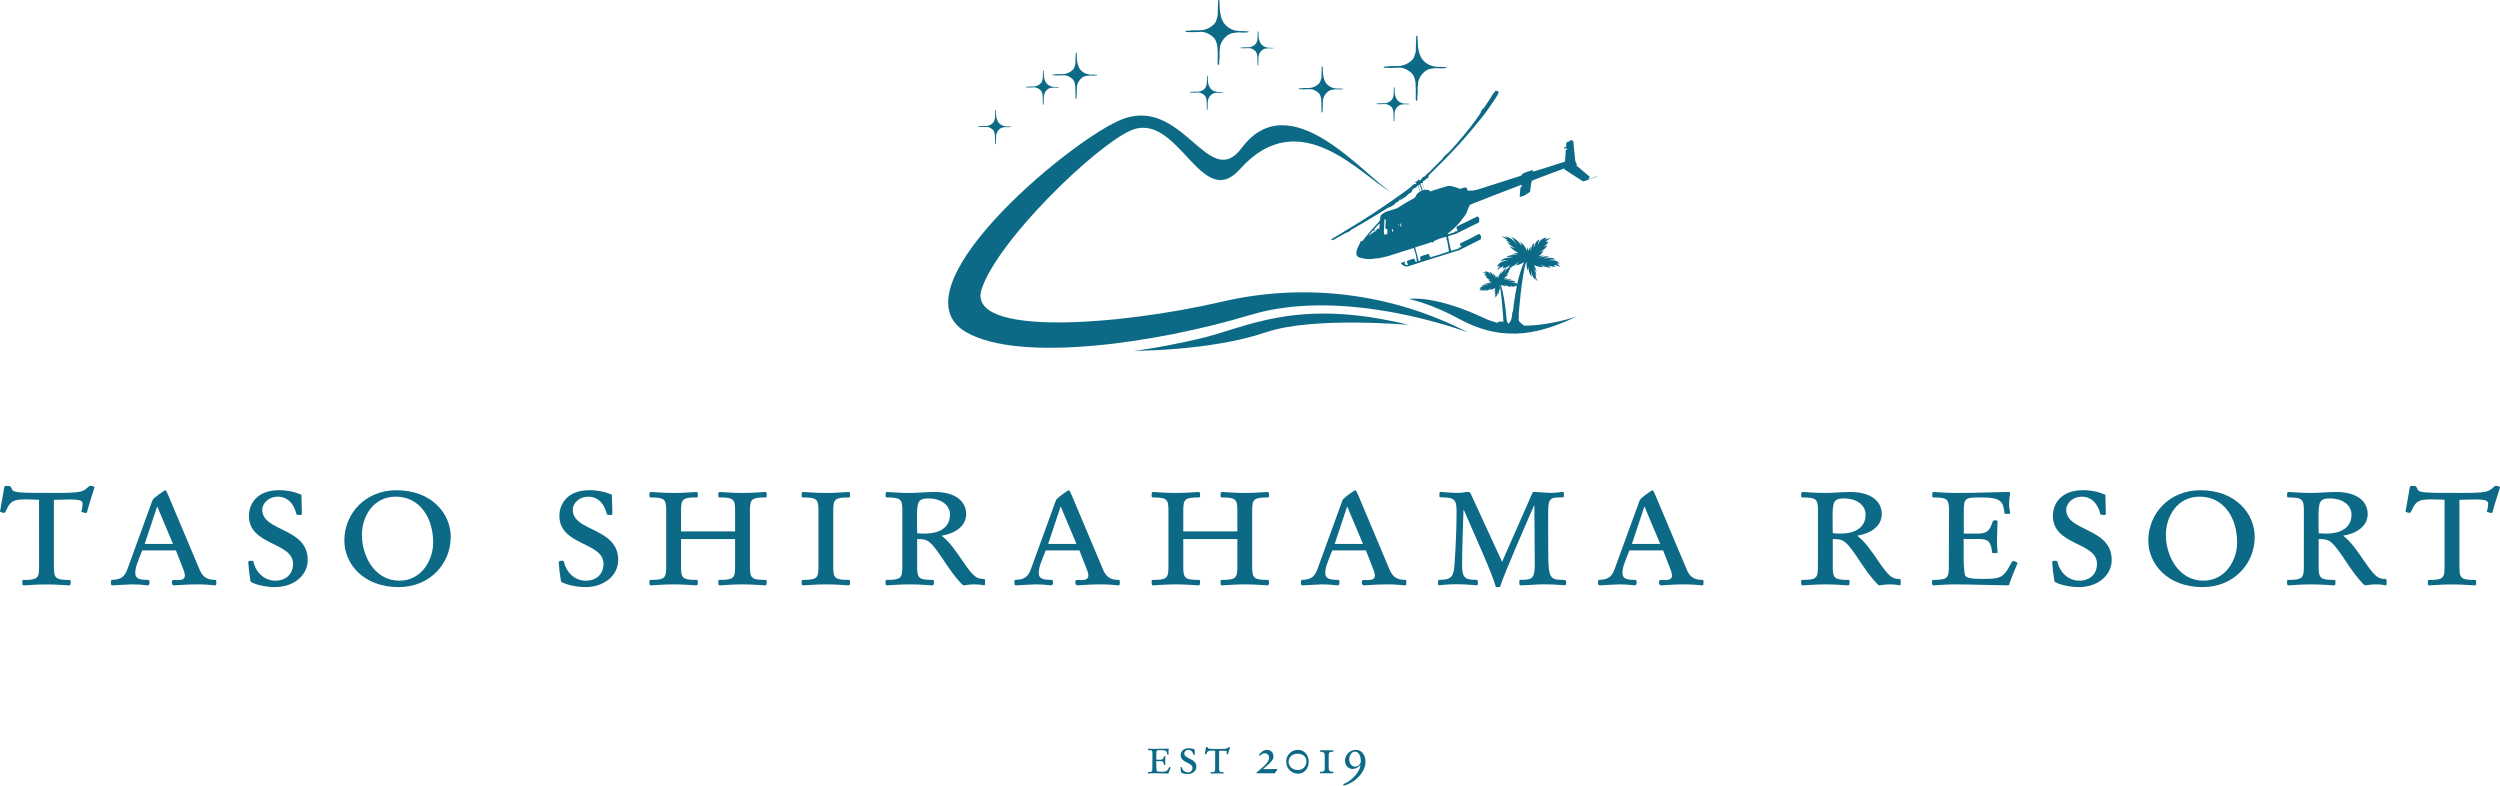<svg viewBox="0 0 802 252" xmlns="http://www.w3.org/2000/svg"><g fill="#0d6a87"><path d="m12.524 160.334c-1.565-.063-2.757-.126-4.196-.126-3.944 0-4.947.5-6.26 3.321-.378.878-.567 1.004-.756 1.004-.463-.008-.916-.138-1.313-.378l1.376-7.831c.063-.315.126-.45.814-.45.94 0 1.255.063 1.507.752.562 1.503 1.25 1.503 14.777 1.503 7.263 0 8.203-.374 9.642-1.751.378-.378.567-.504.94-.504s1.255.189 1.255.45-1.381 4.136-2.442 8.101c-.099.099-.239.145-.378.126-.497-.05-.982-.177-1.439-.378.31-.563.45-2.192.45-2.507 0-.878-.31-1.44-4.196-1.44-.94 0-3.148.063-5.01.126v21.557c0 3.573.567 4.136 4.888 4.136.45 0 .499.063.499.752s-.063 1.004-.499 1.004c-.94 0-3.445-.315-7.267-.315s-6.323.315-7.263.315c-.45 0-.499-.252-.499-1.004s.058-.752.499-.752c4.322 0 4.884-.563 4.884-4.136z"/><path d="m48.919 160.46c.315-.815 3.948-3.195 4.074-3.195.247 0 .45.248 1.938 3.884l9.08 21.557c1.066 2.57 2.631 3.321 5.01 3.321.315 0 .378.126.378.752 0 .941-.063 1.004-.499 1.004s-2.698-.315-5.136-.315c-4.699 0-7.015.315-7.892.315-.562 0-.751-.315-.751-1.067 0-.45.189-.689.751-.689.252 0 .45.063.94.063 1.799 0 2.505-.374 2.505-1.566-.081-.695-.27-1.372-.562-2.007l-2.316-5.95h-10.793c-1.628 4.01-2.249 5.513-2.249 7.268 0 1.944 1.565 2.192 4.322 2.192.148.224.235.483.252.752 0 .752-.252 1.004-.63 1.004-1.662-.203-3.335-.308-5.01-.315-.899 0-5.635.315-6.134.315s-.63-.126-.63-.941c-.004-.283.061-.563.189-.815 2.379-.063 4.047-.5 5.073-3.321zm-2.505 14.037h9.084l-5.073-12.043z"/><path d="m96.845 164.659c0 .45-.184.563-.562.563-.404.009-.806-.055-1.187-.189-.63-3.006-2.568-5.702-6.013-5.702-2.757 0-4.947 2.007-4.947 4.199 0 7.084 14.589 5.639 14.589 16.107 0 4.825-4.322 8.708-10.582 8.708-2.883 0-6.386-.815-7.766-1.751-.371-2.095-.621-4.209-.751-6.332l.315-.315c.126 0 .247-.059.45-.059.311-.027.624.037.899.185.688 3.447 3.445 6.206 7.015 6.206s5.698-2.25 5.698-5.401c0-7.079-14.152-5.765-14.152-15.414 0-3.951 2.757-8.209 9.579-8.209 2.495-.023 4.969.467 7.267 1.44l.148 5.963z"/><path d="m127.186 157.265c11.337 0 17.408 7.52 17.408 14.978 0 8.645-6.746 16.103-16.72 16.103-11.333 0-17.408-7.52-17.408-14.915 0-8.726 6.764-16.166 16.72-16.166zm.94 29.015c7.141 0 10.833-6.643 10.833-12.219 0-8.101-4.385-14.73-12.021-14.73-7.141 0-10.838 6.269-10.838 12.282 0 6.647 4.011 14.667 12.025 14.667z"/><path d="m196.45 164.659c0 .45-.189.563-.567.563-.404.009-.806-.055-1.187-.189-.63-3.006-2.568-5.702-6.013-5.702-2.757 0-4.947 2.007-4.947 4.199 0 7.084 14.589 5.639 14.589 16.107 0 4.825-4.317 8.708-10.582 8.708-2.883 0-6.386-.815-7.766-1.751-.371-2.095-.621-4.209-.751-6.332l.315-.315c.126 0 .252-.059.45-.059.311-.027.624.037.899.185.688 3.447 3.445 6.206 7.015 6.206s5.698-2.25 5.698-5.401c0-7.079-14.152-5.765-14.152-15.414 0-3.951 2.757-8.209 9.583-8.209 2.494-.022 4.966.468 7.263 1.44l.153 5.963z"/><path d="m213.715 163.719c0-3.573-.567-4.136-4.884-4.136-.45 0-.504-.063-.504-.752s.063-1.004.504-1.004c.94 0 3.44.311 7.263.311s6.323-.311 7.263-.311c.45 0 .504.252.504 1.004s-.063.752-.504.752c-4.322 0-4.884.563-4.884 4.136v6.751h17.345v-6.751c0-3.573-.562-4.136-4.884-4.136-.45 0-.499-.063-.499-.752s.063-1.004.499-1.004c.94 0 3.445.311 7.267.311s6.323-.311 7.263-.311c.45 0 .499.252.499 1.004s-.063.752-.499.752c-4.322 0-4.884.563-4.884 4.136v18.173c0 3.573.562 4.136 4.884 4.136.45 0 .499.063.499.752s-.063 1.004-.499 1.004c-.94 0-3.445-.315-7.263-.315s-6.327.315-7.267.315c-.45 0-.499-.252-.499-1.004s.063-.752.499-.752c4.322 0 4.884-.563 4.884-4.136v-8.96h-17.345v8.96c0 3.573.562 4.136 4.884 4.136.45 0 .504.063.504.752s-.063 1.004-.504 1.004c-.94 0-3.445-.315-7.263-.315s-6.323.315-7.263.315c-.45 0-.504-.252-.504-1.004s.063-.752.504-.752c4.317 0 4.884-.563 4.884-4.136z"/><path d="m262.553 163.719c0-3.573-.562-4.136-4.884-4.136-.45 0-.504-.063-.504-.752s.063-1.004.504-1.004c.94 0 3.445.311 7.263.311s6.327-.311 7.267-.311c.45 0 .499.252.499 1.004s-.063.752-.499.752c-4.322 0-4.888.563-4.888 4.136v18.173c0 3.573.567 4.136 4.888 4.136.45 0 .499.063.499.752s-.063 1.004-.499 1.004c-.94 0-3.445-.315-7.267-.315s-6.323.315-7.263.315c-.45 0-.504-.252-.504-1.004s.063-.752.504-.752c4.322 0 4.884-.563 4.884-4.136z"/><path d="m289.472 163.719c0-3.573-.562-4.136-4.884-4.136-.45 0-.499-.063-.499-.752s.063-1.004.499-1.004c.94 0 3.445.311 7.267.311 2.563 0 5.131-.311 8.014-.311 6.449 0 10.082 2.88 10.082 7.079 0 3.825-3.445 6.206-7.892 6.958 2.505 1.755 5.073 5.639 6.827 8.209 3.319 4.829 4.385 5.644 6.575 5.644.45 0 .567.122.567.752 0 1.251-.063 1.314-.378 1.314-1.089-.241-2.204-.346-3.319-.315-1.439 0-2.698.315-3.193.315s-3.319-3.384-5.396-6.517c-5.32-8.101-5.95-8.335-9.516-8.335v8.96c0 3.573.562 4.136 4.884 4.136.45 0 .499.063.499.752s-.063 1.004-.499 1.004c-.94 0-3.445-.315-7.263-.315s-6.327.315-7.267.315c-.45 0-.499-.252-.499-1.004s.063-.752.499-.752c4.322 0 4.884-.563 4.884-4.136l.009-18.173zm4.762 7.331c.769.084 1.542.126 2.316.126 5.887 0 8.203-2.7 8.203-6.08 0-3.258-3.148-5.203-6.827-5.203-3.566 0-3.755 1.193-3.755 6.458 0 2.817.063 3.884.063 4.698z"/><path d="m338.76 160.46c.31-.815 3.944-3.195 4.07-3.195.247 0 .45.248 1.938 3.884l9.084 21.557c1.061 2.57 2.626 3.321 5.01 3.321.31 0 .373.126.373.752 0 .941-.063 1.004-.499 1.004s-2.698-.315-5.136-.315c-4.699 0-7.015.315-7.892.315-.562 0-.751-.315-.751-1.067 0-.45.189-.689.751-.689.252 0 .45.063.94.063 1.799 0 2.505-.374 2.505-1.566-.081-.695-.27-1.372-.562-2.007l-2.316-5.95h-10.793c-1.628 4.01-2.249 5.513-2.249 7.268 0 1.944 1.565 2.192 4.322 2.192.148.224.235.483.252.752 0 .752-.252 1.004-.63 1.004-1.662-.203-3.335-.308-5.01-.315-.877 0-5.635.315-6.134.315s-.63-.126-.63-.941c-.004-.283.061-.562.189-.815 2.379-.063 4.07-.5 5.073-3.321zm-2.505 14.037h9.08l-5.073-12.043z"/><path d="m374.836 163.719c0-3.573-.562-4.136-4.884-4.136-.45 0-.504-.063-.504-.752s.063-1.004.504-1.004c.94 0 3.445.311 7.263.311s6.327-.311 7.263-.311c.45 0 .504.252.504 1.004s-.063.752-.504.752c-4.317 0-4.884.563-4.884 4.136v6.751h17.35v-6.751c0-3.573-.567-4.136-4.888-4.136-.45 0-.499-.063-.499-.752s.063-1.004.499-1.004c.94 0 3.445.311 7.267.311s6.323-.311 7.263-.311c.45 0 .499.252.499 1.004s-.058.752-.499.752c-4.322 0-4.884.563-4.884 4.136v18.173c0 3.573.562 4.136 4.884 4.136.45 0 .499.063.499.752s-.058 1.004-.499 1.004c-.94 0-3.445-.315-7.263-.315s-6.327.315-7.267.315c-.45 0-.499-.252-.499-1.004s.063-.752.499-.752c4.322 0 4.888-.563 4.888-4.136v-8.96h-17.35v8.96c0 3.573.567 4.136 4.884 4.136.45 0 .504.063.504.752s-.063 1.004-.504 1.004c-.935 0-3.44-.315-7.263-.315s-6.323.315-7.263.315c-.45 0-.504-.252-.504-1.004s.063-.752.504-.752c4.322 0 4.884-.563 4.884-4.136z"/><path d="m430.672 160.46c.31-.815 3.944-3.195 4.07-3.195.252 0 .45.248 1.943 3.884l9.08 21.557c1.061 2.57 2.631 3.321 5.01 3.321.31 0 .373.126.373.752 0 .941-.063 1.004-.499 1.004s-2.698-.315-5.136-.315c-4.695 0-7.015.315-7.892.315-.562 0-.751-.315-.751-1.067 0-.45.189-.689.751-.689.252 0 .45.063.94.063 1.799 0 2.505-.374 2.505-1.566-.078-.695-.268-1.373-.562-2.007l-2.316-5.95h-10.793c-1.628 4.01-2.249 5.513-2.249 7.268 0 1.944 1.565 2.192 4.322 2.192.148.224.235.483.252.752 0 .752-.252 1.004-.625 1.004-1.662-.202-3.335-.307-5.01-.315-.877 0-5.639.315-6.139.315s-.616-.126-.616-.941c-.003-.282.06-.561.184-.815 2.383-.063 4.074-.5 5.073-3.321l8.086-22.246zm-2.505 14.037h9.08l-5.077-12.043-4.002 12.043z"/><path d="m496.68 177.306c0 8.272.693 8.708 4.699 8.708.877 0 1.061.252 1.061.752 0 .689-.184 1.004-.45 1.004-.814 0-2.568-.315-6.952-.315-1.754 0-5.698.315-7.137.315-.378 0-.504-.063-.504-.878s0-.878.63-.878c3.881 0 4.322-.752 4.322-5.401 0-6.206-.126-12.412-.126-18.425h-.126c-2.631 6.076-9.646 22.052-10.896 26.13h-1.318c-1.187-4.32-6.638-16.292-10.267-24.69h-.121c-.189 5.891-.45 12.345-.45 17.736 0 3.758.751 4.635 4.322 4.635.567 0 .751.063.751 1.004 0 .626-.126.752-.45.752-.567 0-3.571-.315-5.396-.315-2.196-.041-4.393.064-6.575.315-.315 0-.373-.126-.373-.752 0-.878.058-1.004.688-1.004 3.944 0 4.385-1.44 4.632-5.45.315-4.388.625-10.842.625-16.422 0-3.758-.562-4.572-4.947-4.572-.499 0-.562-.063-.562-.626 0-1.004.063-1.13.45-1.13.751 0 2.626.311 5.446.311 1.943 0 2.379-.311 2.941-.311.814 0 1.003.126 1.255.689l10.02 21.746 9.331-21.184c.499-1.188.562-1.251.94-1.251.625 0 3.818.311 5.761.311 1.091-.035 2.178-.139 3.256-.311.45 0 .562.063.562.941 0 .752-.063.815-.499.815-4.196 0-4.574.248-4.574 5.576l.031 12.174z"/><path d="m526.028 160.46c.31-.815 3.944-3.195 4.047-3.195.252 0 .45.248 1.943 3.884l9.08 21.557c1.061 2.57 2.631 3.321 5.01 3.321.31 0 .373.126.373.752 0 .941-.063 1.004-.499 1.004s-2.698-.315-5.136-.315c-4.695 0-7.015.315-7.892.315-.562 0-.751-.315-.751-1.067 0-.45.189-.689.751-.689.252 0 .45.063.94.063 1.799 0 2.505-.374 2.505-1.566-.078-.695-.268-1.373-.562-2.007l-2.316-5.95h-10.793c-1.628 4.01-2.249 5.513-2.249 7.268 0 1.944 1.565 2.192 4.322 2.192.148.224.235.483.252.752 0 .752-.252 1.004-.625 1.004-1.662-.202-3.335-.307-5.01-.315-.877 0-5.639.315-6.139.315s-.625-.126-.625-.941c-.003-.282.06-.561.184-.815 2.383-.063 4.074-.5 5.073-3.321zm-2.505 14.037h9.08l-5.073-12.043z"/><path d="m583.204 163.719c0-3.573-.567-4.136-4.888-4.136-.45 0-.499-.063-.499-.752s.063-1.004.499-1.004c.94 0 3.445.311 7.267.311 2.568 0 5.136-.311 8.014-.311 6.449 0 10.082 2.88 10.082 7.079 0 3.825-3.445 6.206-7.892 6.958 2.509 1.755 5.073 5.639 6.827 8.209 3.319 4.829 4.385 5.644 6.575 5.644.45 0 .567.122.567.752 0 1.251-.063 1.314-.378 1.314-1.089-.241-2.204-.346-3.319-.315-1.439 0-2.698.315-3.193.315s-3.319-3.384-5.396-6.517c-5.32-8.101-5.945-8.335-9.516-8.335v8.96c0 3.573.562 4.136 4.884 4.136.45 0 .499.063.499.752s-.058 1.004-.499 1.004c-.94 0-3.445-.315-7.263-.315s-6.327.315-7.267.315c-.45 0-.499-.252-.499-1.004s.063-.752.499-.752c4.322 0 4.888-.563 4.888-4.136l.009-18.173zm4.758 7.331c.769.084 1.542.126 2.316.126 5.887 0 8.203-2.7 8.203-6.08 0-3.258-3.148-5.203-6.827-5.203-3.566 0-3.755 1.193-3.755 6.458 0 2.817.063 3.884.063 4.698z"/><path d="m625.242 163.719c0-3.573-.567-4.136-4.888-4.136-.45 0-.499-.063-.499-.752s.063-1.004.499-1.004c.94 0 3.445.311 7.267.311 7.326 0 13.086-.311 16.972-.311.184 0 .247.252.247.563-.241 1.26-.345 2.543-.31 3.825.012.699.116 1.394.31 2.066.003.196-.04.39-.126.567h-1.632c-.499-4.014-.998-5.266-7.699-5.266-5.01 0-5.396.189-5.396 4.388v7.201h4.133c2.568 0 4.007-.315 4.947-3.321.252-.815.378-.941 1.129-.941.499 0 .625.126.625.378 0 .936-.189 4.572-.189 6.202 0 2.133.189 3.258.189 3.636 0 .248-.063.311-.899.311s-.899-.063-.899-.45c0-.815-.45-2.759-1.187-3.321-.738-.563-1.255-.752-3.319-.752h-4.574v6.598c0 2.07.252 4.951.562 5.266.693.626 1.691.941 5.576.941 3.692 0 4.497-.252 5.509-.63 2.316-.9 3.634-5.14 4.196-5.14.315 0 1.439.45 1.439.693 0 .122-2.127 5.077-2.442 6.139-.247.941-.31 1.004-.688 1.004-2.568 0-12.21-.315-16.531-.315-3.823 0-6.327.315-7.267.315-.45 0-.499-.252-.499-1.004s.063-.752.499-.752c4.322 0 4.888-.563 4.888-4.136l.059-18.173z"/><path d="m675.56 164.659c0 .45-.189.563-.567.563-.404.009-.806-.055-1.187-.189-.625-3.006-2.568-5.702-6.013-5.702-2.757 0-4.947 2.007-4.947 4.199 0 7.084 14.588 5.639 14.588 16.107 0 4.825-4.317 8.708-10.582 8.708-2.878 0-6.386-.815-7.766-1.751-.371-2.095-.621-4.209-.751-6.332l.315-.315c.126 0 .252-.059.45-.059.311-.027.624.037.899.185.693 3.447 3.445 6.206 7.015 6.206s5.698-2.25 5.698-5.401c0-7.079-14.152-5.765-14.152-15.414 0-3.951 2.757-8.209 9.583-8.209 2.494-.022 4.966.468 7.263 1.44l.153 5.963z"/><path d="m705.898 157.265c11.337 0 17.413 7.52 17.413 14.978 0 8.645-6.746 16.103-16.72 16.103-11.337 0-17.413-7.52-17.413-14.915 0-8.726 6.764-16.166 16.72-16.166zm.94 29.015c7.141 0 10.833-6.643 10.833-12.219 0-8.101-4.38-14.73-12.021-14.73-7.141 0-10.833 6.269-10.833 12.282-.018 6.647 4.029 14.667 12.021 14.667z"/><path d="m739.081 163.719c0-3.573-.562-4.136-4.884-4.136-.45 0-.499-.063-.499-.752s.063-1.004.499-1.004c.94 0 3.445.311 7.267.311 2.563 0 5.131-.311 8.014-.311 6.449 0 10.082 2.88 10.082 7.079 0 3.825-3.445 6.206-7.892 6.958 2.505 1.755 5.073 5.639 6.827 8.209 3.319 4.829 4.385 5.644 6.575 5.644.45 0 .567.122.567.752 0 1.251-.063 1.314-.378 1.314-1.089-.24-2.204-.346-3.319-.315-1.439 0-2.698.315-3.193.315s-3.319-3.384-5.396-6.517c-5.32-8.101-5.95-8.335-9.516-8.335v8.96c0 3.573.562 4.136 4.884 4.136.45 0 .499.063.499.752s-.063 1.004-.499 1.004c-.94 0-3.445-.315-7.263-.315s-6.327.315-7.267.315c-.45 0-.499-.252-.499-1.004s.063-.752.499-.752c4.322 0 4.884-.563 4.884-4.136l.009-18.173zm4.762 7.331c.769.084 1.542.126 2.316.126 5.887 0 8.203-2.7 8.203-6.08 0-3.258-3.148-5.203-6.827-5.203-3.571 0-3.755 1.193-3.755 6.458 0 2.817.063 3.884.063 4.698z"/><path d="m784.214 160.334c-1.565-.063-2.752-.126-4.196-.126-3.944 0-4.947.5-6.26 3.321-.378.878-.562 1.004-.751 1.004-.465-.007-.92-.138-1.318-.378l1.381-7.831c.063-.315.126-.45.814-.45.94 0 1.25.063 1.502.752.562 1.503 1.25 1.503 14.777 1.503 7.267 0 8.203-.374 9.646-1.751.373-.378.562-.504.94-.504s1.25.189 1.25.45-1.376 4.136-2.442 8.101c-.099.099-.239.145-.378.126-.496-.051-.982-.178-1.439-.378.315-.563.45-2.192.45-2.507 0-.878-.315-1.44-4.196-1.44-.94 0-3.148.063-5.01.126v21.557c0 3.573.562 4.136 4.884 4.136.45 0 .499.063.499.752s-.063 1.004-.499 1.004c-.94 0-3.445-.315-7.267-.315s-6.323.315-7.263.315c-.45 0-.499-.252-.499-1.004s.063-.752.499-.752c4.322 0 4.884-.563 4.884-4.136l-.009-21.575z"/><path d="m369.705 241.734c0-.954-.148-1.103-1.304-1.103-.117 0-.13 0-.13-.203s0-.266.13-.266c.252 0 .899.081 1.938.081 1.956 0 3.49-.081 4.529-.081.049 0 .067.068.067.149-.066.336-.095.679-.085 1.022.003.186.032.371.085.549 0 .053-.012.106-.036.153h-.45c-.135-1.071-.27-1.404-2.055-1.404-1.349 0-1.439.049-1.439 1.17v1.922h1.102c.688 0 1.07-.086 1.322-.9.067-.216.099-.252.301-.252.13 0 .166.036.166.104 0 .248-.049 1.22-.049 1.652 0 .567.049.869.049.972s0 .081-.234.081-.234 0-.234-.117c0-.328-.113-.645-.319-.9-.198-.149-.333-.198-.899-.198h-1.219v1.755c-.021.473.031.947.153 1.404.184.167.45.248 1.484.248.496.05.998-.007 1.471-.167.621-.234.967-1.35 1.12-1.35.081 0 .382.117.382.185s-.567 1.35-.648 1.638-.085.266-.184.266c-.688 0-3.26-.086-4.412-.086-1.016 0-1.686.086-1.938.086-.117 0-.13-.068-.13-.266s0-.203.13-.203c1.156 0 1.304-.149 1.304-1.103z"/><path d="m383.304 241.986c0 .117-.049.149-.148.149-.108.001-.216-.015-.319-.049-.166-.801-.684-1.521-1.601-1.521-.67-.042-1.253.452-1.322 1.121 0 1.886 3.894 1.503 3.894 4.293 0 1.287-1.151 2.322-2.824 2.322-.716.017-1.425-.137-2.069-.45-.102-.558-.17-1.121-.202-1.688l.085-.081h.117c.081-.005.162.012.234.049.144.93.93 1.626 1.871 1.656.767.07 1.445-.495 1.515-1.262.005-.059.007-.118.005-.178 0-1.886-3.778-1.535-3.778-4.109 0-1.053.738-2.192 2.554-2.192.666-.006 1.326.126 1.938.387z"/><path d="m389.838 240.83c-.418 0-.733-.032-1.115-.032-1.052 0-1.322.135-1.673.9-.099.234-.148.266-.198.266-.124 0-.245-.035-.351-.099l.364-2.088c0-.086.036-.117.22-.117s.333 0 .4.198c.148.401.333.401 3.939.401 1.938 0 2.19-.099 2.572-.45.059-.08.152-.129.252-.131.099 0 .333.049.333.117s-.369 1.103-.652 2.156c-.027.024-.063.036-.099.032-.132-.012-.261-.046-.382-.099.073-.216.112-.442.117-.671 0-.234-.085-.383-1.12-.383-.252 0-.836 0-1.349.032v5.752c0 .954.148 1.103 1.3 1.103.117 0 .135 0 .135.203s0 .266-.135.266c-.247 0-.899-.086-1.938-.086s-1.686.086-1.934.086c-.117 0-.135-.068-.135-.266s0-.203.135-.203c1.151 0 1.3-.149 1.3-1.103l.013-5.783z"/><path d="m403.285 248.067c-.202 0-.22 0-.22-.167 0-.068.036-.099.283-.302l.234-.18c2.86-2.291 3.562-3.411 3.562-4.415-.018-.765-.652-1.371-1.417-1.354-.024 0-.048.002-.072.004-.453.019-.879.217-1.187.549-.184.216-.216.234-.247.234s-.319-.117-.319-.234.031-.135.351-.5c.8-.936 1.502-1.139 2.136-1.139 1.108-.072 2.065.768 2.137 1.876.004.06.005.12.004.18 0 1.071-.684 1.8-2.437 3.308l-.899.788c.2.024.401.035.603.032 1.799 0 3.823-.068 3.908-.068s.067 0 .067.054c-.208.493-.496.949-.85 1.35l-5.635-.018z"/><path d="m416.389 240.546c1.799 0 3.44 1.44 3.44 3.744 0 2.439-1.587 3.911-3.355 3.911-2.101.03-3.828-1.65-3.858-3.753 0-.024 0-.048 0-.072-.047-2.067 1.589-3.782 3.655-3.829.039 0 .079-.001.118 0zm0 6.485c1.47.02 2.679-1.156 2.699-2.627 0-.038 0-.076 0-.114 0-1.8-1.349-2.489-2.838-2.489-2.006 0-2.874 1.404-2.874 2.538-.009 1.62 1.426 2.691 2.995 2.691h.018z"/><path d="m424.974 242.468c0-.869-.247-1.184-.782-1.238l-.621-.081c-.081 0-.117-.036-.117-.216s.067-.252.117-.252h4.079c.099 0 .13.099.13.284s-.031.185-.13.185c-1.286 0-1.403.252-1.403 1.319v3.812c0 .869.247 1.188.782 1.238l.621.081c.081 0 .117.036.117.221s-.067.248-.117.248h-4.079c-.099 0-.13-.099-.13-.284s.031-.185.13-.185c1.286 0 1.403-.248 1.403-1.319v-3.812z"/><path d="m434.904 240.546c2.154 0 3.148 1.908 3.148 3.929 0 1.386-.702 3.258-2.437 4.951-2.19 2.142-4.394 2.574-4.529 2.574s-.148-.234-.148-.351 0-.135.45-.302c2.698-1.085 5.023-4.343 5.023-5.747 0-.049 0-.104-.031-.104s-1.102 1.188-2.523 1.188c-1.219 0-2.388-1.053-2.388-2.673.042-1.886 1.552-3.408 3.436-3.465zm-.301 5.401c.59-.002 1.152-.25 1.551-.684.278-.35.416-.791.387-1.238 0-1.521-.684-2.907-1.853-2.907-1.088 0-1.857 1.22-1.857 2.507 0 1.535 1.021 2.304 1.772 2.304z"/><path d="m359.011 38.664c20.237-8.96 28.538 23.236 39.318 8.812 15.587-20.855 39.376 9.041 48.051 14.235-9.215-4.775-29.191-29.186-48.618-7.426-12.497 14.005-19.904-19.294-35.244-12.327-11.463 5.207-42.362 35.063-47.593 50.738s44.849 11.58 76.9 4.127c26.693-6.274 54.748-2.789 79.099 9.825-.899-.347-39.367-14.798-69.705-5.644-30.702 9.244-74.238 15.396-91.282 5.554-23.641-13.654 31.947-60.32 49.072-67.894z"/><path d="m363.814 112.53s6.629-.585 21.222-3.942 30.742-13.312 66.93-4.352c0 0-30.711-2.781-45.708 2.322-17.916 6.094-42.443 5.972-42.443 5.972z"/><path d="m451.956 95.897s7.06 1.436 16.189 6.427c15.232 8.33 27.333 4.05 37.973-.932 0 0-17.584 6.521-30.063.635-16.046-7.561-24.1-6.13-24.1-6.13z"/><path d="m452.761 59.753c.247-.198.49-.41.747-.599.116-.064.238-.115.364-.153.021-.006.042-.006.063 0 .126.18.198 0 .292-.041.036-.006.072-.006.108 0 0-.117-.045-.216-.067-.329-.166 0-.31-.027-.288-.252.124-.082.27-.121.418-.113q.184 0 .229-.18l.04-.126.027-.032h.04c.279 0 .342-.077.229-.333-.049-.122 0-.131.099-.176 0 .225.117.315.297.374.045 0 .076.072.126.122l.094-.198.067.126c.054 0 .067 0 .076-.023.067-.057.13-.119.189-.185.045-.045.074-.103.081-.167.002-.133.063-.258.166-.342.294-.288.649-.506 1.039-.639.162-.045.207-.09.324-.284-.162-.117-.225.059-.333.117.049-.158.085-.234.243-.279.29-.105.542-.297.72-.549.064-.088.156-.153.261-.185.067-.026.128-.068.175-.122.256-.284.499-.581.765-.851.369-.383.756-.743 1.129-1.116.729-.716 1.448-1.436 2.172-2.156.072-.068.153-.135.139-.257 0-.041.036-.095.067-.131l1.237-1.283c.069-.064.148-.116.234-.153.142-.074.267-.178.364-.306.409-.419.809-.851 1.201-1.283.553-.608 1.102-1.22 1.637-1.841s1.129-1.31 1.686-1.971c.486-.585.971-1.17 1.453-1.764.333-.41.657-.819.976-1.238.405-.527.8-1.067 1.201-1.593.229-.311.45-.617.702-.927.166-.225.319-.45.477-.684l.648-.972c.054-.077.117-.149.171-.225.119-.119.184-.282.18-.45 0-.102.035-.2.099-.279.166-.257.342-.509.513-.756.03-.042.07-.076.117-.099.196-.095.355-.254.45-.45.175-.243.328-.5.49-.752.355-.531.729-1.053 1.066-1.602.292-.477.603-.945.899-1.427.177-.226.328-.473.45-.734 0-.036.076-.063.121-.086.115-.061.205-.16.256-.279.068-.136.147-.266.238-.387.033-.043.085-.067.139-.063.331.046.642.183.899.396.023.02.042.042.058.068l-.175.315c-.027.059-.076.117-.076.176-.032.29-.155.562-.351.779-.128.179-.245.365-.351.558-.195.361-.42.704-.675 1.026-.081.099-.135.225-.207.329-.207.302-.45.581-.625.9-.175.32-.495.675-.72 1.026-.18.293-.377.576-.589.846-.27.333-.499.702-.756 1.049-.189.261-.4.504-.598.756l-.45.554-.899 1.125-.58.711-1.048 1.251c-.396.482-.791.963-1.192 1.44-.202.239-.414.473-.621.711-.342.401-.684.806-1.034 1.202-.562.635-1.124 1.269-1.7 1.899s-1.255 1.35-1.889 2.052c-.301.329-.616.648-.926.972-.625.644-1.25 1.296-1.88 1.935-.805.815-1.623 1.616-2.433 2.426-.881.882-1.764 1.763-2.649 2.642-.146.121-.2.321-.135.5v.162c0 .054-.036.032-.04.054-.049.216-.157.329-.4.266-.045 0-.121.05-.166.09-.121.117-.238.243-.36.356-.195.203-.436.357-.702.45-.153.054-.157.099-.063.234s.072.257-.184.329c0 .054-.036.117-.063.216l-.198-.207-.261.194c-.139.113-.148.126-.085.297l.531 1.472c.054.144.112.284.171.45l.486-.144c-.22-.671-.45-1.31-.648-1.949h.054c.261.635.45 1.292.693 1.944.234 0 .45-.045.684-.036.226.009.45.04.67.095.215.042.368.231.364.45.058 0 .115-.007.171-.023.292-.122.598-.185.899-.32.293-.152.612-.246.94-.279.052.001.104-.013.148-.041.374-.181.77-.313 1.178-.392.171-.045.333-.113.499-.162.517-.149 1.043-.261 1.543-.45.359-.125.743-.162 1.12-.108.618.062 1.224.214 1.799.45.414.18.854.306 1.282.45.127.044.267.03.382-.041.232-.105.473-.19.72-.252.175-.059.351-.099.526-.153.091-.038.195-.03.279.023-.02.035-.038.071-.054.108.126.036.247.059.364.104.06.024.109.069.139.126.05.124.05.263 0 .387 0 .063-.027.135-.049.234.319.027.612.063.899.068.712.014 1.424-.069 2.114-.248 1.115-.284 2.195-.684 3.292-1.026 1.282-.396 2.554-.819 3.836-1.229l4.565-1.458c.823-.266 1.646-.531 2.473-.783.211-.068.364-.149.337-.401 0-.027 0-.054.027-.09h.126c.103 0 .189-.041.207-.158.015-.081.077-.145.157-.162l.616-.275h.045c.338-.153.688-.275 1.048-.365.342-.135.697-.239 1.043-.351l.328-.099c0 .198-.076.383-.036.567.225 0 9.399-2.876 10.343-3.24 0-.185.031-.383.045-.576.054-.783.112-1.566.162-2.349v-.594c0-.198 0-.216.184-.27l.364-.131c-.054-.131-.229-.185-.13-.374-.183.024-.365.059-.544.104-.279.077-.306.072-.45-.194v-.072c.162-.063.328-.135.499-.189s.225-.095.238-.311c0-.329.045-.657.054-.986-.007-.089.044-.172.126-.207.139-.063.265-.153.405-.216.102-.038.207-.067.315-.086l.342-.072v-.149c-.005-.112.065-.213.171-.248.097-.055.221-.021.276.076.003.005.005.009.007.014.044.087.146.128.238.095.112-.02.224-.034.337-.041.023.212.049.45.072.657.04.45.072.9.117 1.35.063.617.139 1.229.202 1.841s.117 1.26.175 1.886c.026.159.041.32.045.482.04.404.167.794.373 1.143.035.055.079.104.13.144.072.044.094.139.05.211-.004.007-.009.013-.014.019-.049.081-.085.167-.144.279l4.353 3.681c-.13.284-.418.45-.513.77.074-.006.148-.018.22-.036l1.61-.536c.267-.094.508-.248.706-.45.049-.045.09-.122.198-.086-.007.04-.022.079-.045.113-.208.23-.471.402-.764.5l-2.276.752c-.103.036-.198.095-.301.131-.15.073-.314.113-.481.117-.138.01-.272.047-.396.108-.101.046-.22.03-.306-.041l-3.04-1.953-2.649-1.706c-.092-.036-.144-.133-.121-.23.005-.061.005-.123 0-.185-.616.198-1.196.45-1.799.657s-1.169.45-1.754.653l-1.772.671-1.749.657-1.772.671-1.7.693.099.365c-.22.054-.22.23-.243.401-.108.873-.225 1.746-.328 2.619 0 .118-.074.224-.184.266-.076.045-.15.095-.22.149l-1.102.675c-.094.059-.184.126-.279.176-.105.065-.217.119-.333.162-.189.063-.382.104-.571.162-.05.007-.097.029-.135.063-.076.104-.184.09-.283.095-.189 0-.247-.063-.234-.257.058-.716.117-1.436.18-2.151l.04-.54q.315-.05.346-.351c0-.131.031-.261.04-.392s0-.126 0-.207l-1.241.473-3.058 1.17c-1.646.635-3.292 1.251-4.947 1.908-.72.284-1.435.576-2.154.855-1.079.423-2.163.833-3.242 1.256-.513.203-1.016.414-1.525.626-.155.066-.305.143-.45.23-.061.051-.108.118-.135.194-.02.085-.035.17-.045.257 0 .077-.045.171-.103.207-.088.066-.149.162-.171.27-.171.473-.337.954-.517 1.427-.067.167-.18.32-.265.482-.033.076-.062.154-.085.234-.063.061-.123.126-.18.194-.45.585-.836 1.188-1.291 1.755-.899 1.151-1.913 2.206-3.027 3.15-.333.279-.693.536-1.039.801-.072.059-.134.129-.184.207-.022.042-.022.093 0 .135.031.036.08.052.126.041.22-.054.45-.117.652-.185.45-.144.899-.293 1.349-.423.15-.027.259-.158.256-.311-.003-.039-.003-.078 0-.117l.342.162.45-.329-.225-.369c-.148-.195-.209-.442-.171-.684.004-.056.03-.107.072-.144.417-.259.848-.495 1.291-.707.652-.284 1.286-.599 1.92-.9.634-.302 1.192-.594 1.772-.9.386-.211.786-.396 1.196-.554.08-.036.155-.082.225-.135.119-.123.316-.126.439-.006.016.015.03.033.042.051.317.34.429.824.292 1.269-.031.151-.014.309.049.45l-.616.32-2.249 1.098-3.823 1.895c-.081.036-.166.059-.247.095-.062.02-.118.055-.162.104-.101.127-.245.212-.405.239-.324.095-.657.162-.976.257-.481.14-.953.293-1.43.45-.031.011-.059.026-.085.045.031.257.058.522.117.788.162.752.324 1.503.45 2.25.089.483.206.961.351 1.431 0 .045.036.081.058.135.071-.005.142-.014.211-.027.162-.036.324-.081.486-.126.45-.131.949-.248 1.412-.405.218-.041.393-.204.45-.419.292.045.49-.149.764-.239-.067-.081-.112-.126-.148-.176-.107-.129-.206-.264-.297-.405-.114-.175-.07-.409.099-.531.139-.106.29-.195.45-.266.63-.306 1.268-.603 1.902-.9.567-.279 1.129-.558 1.686-.851.238-.126.45-.284.697-.414.171-.095.36-.162.535-.252.165-.077.325-.163.481-.257.171-.104.274-.113.414 0 .093.104.178.213.256.329.196.243.252.57.148.864-.02.14-.02.283 0 .423-.108.054-.234.126-.364.189l-3.948 1.985-1.767.9c-.058.027-.126.041-.184.072s-.13.086-.193.126c-.102.079-.214.146-.333.198-.477.149-.958.275-1.435.41l-.526.162c-.607.198-1.21.405-1.799.594-1.749.549-3.503 1.085-5.253 1.634-1.124.347-2.249.702-3.359 1.062-.531.171-1.052.356-1.583.527l-2.019.626-.625.207c-.247.07-.509.07-.756 0-.625-.106-1.175-.475-1.511-1.013-.011-.027-.019-.056-.022-.086.477-.185.976-.288 1.466-.45-.132.131-.212.305-.225.491-.037.283.162.543.445.581.024.003.048.005.072.004.115.011.231.011.346 0 .097-.001.182-.065.211-.158-.151-.182-.259-.396-.315-.626-.028-.092-.04-.188-.036-.284 0-.14.063-.216.193-.279.5-.212 1.012-.394 1.533-.545.128-.036.259-.059.391-.068.145-.009.279.079.328.216.076.158.139.324.225.477s.157.216.108.401c.099-.019.195-.047.288-.086.088-.046.128-.15.094-.243-.036-.195-.067-.389-.094-.581-.031-.225-.04-.45-.081-.675-.123-.678-.291-1.347-.504-2.003-.072-.225-.135-.45-.211-.675-.031-.095-.085-.18-.126-.275l-1.453.45-3.652 1.152c-1.03.329-2.06.675-3.098.986-.567.171-1.151.284-1.731.419-.238.054-.477.09-.715.131-.118.005-.23.057-.31.144-.062.056-.132.103-.207.14 0-.063-.027-.104-.045-.162s-.139 0-.207 0c-.782.095-1.56.198-2.338.279-.63.037-1.263 0-1.884-.113-.582-.079-1.157-.2-1.722-.36-.207-.053-.397-.157-.553-.302-.146-.111-.275-.243-.382-.392-.057-.165-.084-.339-.081-.513-.037-.521.045-1.045.238-1.53.144-.383.333-.752.508-1.121.135-.288.288-.563.45-.846.033-.047.049-.104.045-.162-.008-.118.031-.234.108-.324.094-.158.148-.18.319-.122l.175.081c.04-.041.085-.077.121-.117.418-.531.832-1.062 1.264-1.584 1.061-1.296 2.145-2.57 3.301-3.785.279-.293.553-.59.832-.9.093-.093.152-.216.166-.347.049-.392.126-.783.193-1.17.089-.345.292-.649.576-.864.418-.153.715-.509 1.124-.671.225-.09.45-.158.688-.23l3.377-1.067.022-.032-.081-.045v-.032c.787-.491 1.56-.995 2.356-1.463.899-.513 1.772-1.004 2.667-1.49.189-.078.346-.215.45-.392.076-.149.175-.288.238-.45.214-.478.573-.876 1.025-1.139.03-.021.062-.041.094-.059.086-.033.129-.129.097-.215-.003-.008-.007-.016-.011-.024-.072-.194-.148-.383-.22-.576l-.45-1.184c-.117 0-.225.041-.243.176-.043.189-.173.346-.351.423-.211.122-.45.221-.652.324-.116.045-.214.127-.279.234-.073.101-.155.196-.243.284-.056.051-.074.132-.045.203.045.099 0 .167-.072.234-.092.083-.178.174-.256.27-.095.157-.266.253-.45.252-.057.007-.11.034-.148.077-.066.059-.126.124-.18.194-.495.553-1.081 1.019-1.731 1.377-.333.207-.666.428-.998.639-.033.016-.071.016-.103 0 .099-.212.202-.423.315-.644-.058-.028-.128-.003-.156.056-.002.005-.005.011-.006.016-.099.18-.198.36-.288.545-.086.171-.22.312-.387.405-.301.171-.585.365-.899.549-.081.05-.144.104-.126.212s-.094.14-.162.185c-.364.23-.738.45-1.097.689-.168.117-.363.192-.567.216-.116.016-.226.058-.324.122-1.25.77-2.496 1.548-3.746 2.313-.72.45-1.448.86-2.172 1.292l-1.048.644c-.315.189-.63.365-.944.549l-.863.518c-.45.257-.899.504-1.322.765-.301.176-.594.365-.899.54-.216.122-.45.234-.652.351l-.364.203c-.027 0-.067.045-.076.072-.04.216-.238.266-.382.365s-.193.104-.283.162c-.135.093-.288.157-.45.189-.142.033-.279.087-.405.162-.423.225-.841.45-1.259.693l-1.007.576c-.45.261-.899.522-1.376.765-.157.086-.333.14-.486.239s-.414 0-.562-.189c.086-.095.19-.171.306-.225.238-.131.45-.275.697-.414.157-.09.319-.18.45-.275.31-.189.621-.387.931-.572s.72-.419 1.079-.63c.18-.108.355-.23.531-.338l1.012-.617 1.291-.783c.499-.306.998-.608 1.493-.9l1.444-.9c.369-.234.747-.45 1.115-.693.576-.365 1.142-.734 1.718-1.103.45-.279.877-.549 1.309-.833s.8-.54 1.205-.81l1.318-.9c.555-.369 1.106-.743 1.655-1.121.643-.45 1.286-.869 1.925-1.314.639-.446 1.237-.869 1.853-1.305.836-.594 1.677-1.188 2.509-1.8.549-.396 1.088-.801 1.628-1.206.076-.058.146-.123.211-.194.063-.063 0-.104-.04-.131l.05-.018zm6.044 22.853c.157-.042.307-.102.45-.18.065-.065.151-.105.243-.113.287-.018.569-.08.836-.185.841-.266 1.677-.527 2.514-.801.603-.194 1.196-.401 1.799-.603.148-.05.175-.099.157-.266s-.054-.243-.063-.365c-.066-.591-.164-1.179-.292-1.76-.058-.293-.103-.59-.166-.9s-.072-.518-.342-.644c.058-.077.157-.149.148-.203-.01-.218-.075-.43-.189-.617l-1.83.518c-.536.151-1.055.359-1.547.621-.216.117-.45.221-.666.329-.006.049-.006.099 0 .149 0 .077 0 .149-.063.189-.074.052-.173.052-.247 0l-.121-.095c-.061-.04-.141-.04-.202 0-.598.203-1.192.41-1.799.599-1.075.347-2.154.68-3.229 1.017-.076 0-.148.054-.243.09.081.275.157.531.229.792.171.603.346 1.202.495 1.8.135.527.238 1.058.355 1.589.031.144.063.162.216.126l.297-.077c.148-.036.166-.072.126-.234-.002-.042-.002-.084 0-.126l-.067-.635c0-.086 0-.171-.027-.248.189-.081.369-.149.535-.234.482-.217.985-.381 1.502-.491.129-.029.254-.073.373-.131.274-.126.351-.104.477.171 0 .041.036.081.049.122.103.261.189.531.292.792zm-14.584-12.376c-.024.065-.043.131-.058.198 0 .23-.045.45-.058.698-.049.954-.103 1.904-.148 2.858v.833c-.011.141.036.281.13.387.044.049.112.068.175.05.216-.045.432-.086.648-.122.09 0 .153-.05.148-.153s0-.117 0-.176v-1.233c-.005-.03-.016-.059-.031-.086-.106.012-.213.012-.319 0-.199-.053-.327-.246-.297-.45 0-.45.036-.9.067-1.319-.017-.257.031-.514.139-.747.02-.047.02-.101 0-.149-.081-.171-.171-.338-.261-.509-.045-.036-.081-.045-.135-.081zm-1.632 1.454c-.637.566-1.219 1.189-1.74 1.863.054.144.108.279.157.414-.166.14-.198.144-.373.068s-.198-.095-.337.09l-.184.216-.863 1.031c-.036.045-.068.093-.094.144l.036.032c.279-.203.567-.387.827-.612.253-.224.542-.404.854-.531.13-.065.246-.156.342-.266.274-.284.535-.581.814-.864.099-.099.148-.086.238.041l.162.225h.054c.031-.617.076-1.224.108-1.85zm13.042-10.284c.139-.063.243-.099.337-.149s.135-.095.09-.23-.126-.36-.189-.54c-.153-.419-.31-.837-.45-1.274-.068.014-.133.038-.193.072-.1.09-.195.187-.283.288.193.585.427 1.175.675 1.832h.013zm-9.071 12.957.198-.09c.137-.045.211-.193.165-.33-.006-.017-.013-.033-.022-.048-.038-.109-.083-.216-.135-.32-.027-.045-.09-.072-.171-.14-.045.307-.057.618-.036.927zm2.824-1.539c.166-.063.184-.081.166-.225s-.067-.342-.09-.518c-.007-.114-.007-.228 0-.342l-.297.059c.063.351.139.689.211 1.026h.009zm-.872-.423h.045c.06-.172.09-.353.09-.536-.139.045-.144.045-.144.108-.009.149-.005.288 0 .428z"/><path d="m480.333 86.806s.292-.765 1.997-1.382c-.034.309-.231.576-.517.698 0 0 1.578-.086 2.514-1.031-.083.315-.237.608-.45.855l-.045.041h.027l.234-.077c.749-.25 1.461-.598 2.118-1.035.368-.241.689-.546.949-.9-.177.45-.456.854-.814 1.179.924-.183 1.801-.554 2.577-1.089-.783 1.851-1.417 3.763-1.893 5.716v.059c0 .077-.04.153-.058.23s0 .086-.031.131c-.063.266-.13.536-.193.815v.113l-.054.243c-.833 3.897-1.369 7.853-1.601 11.832v.387h1.961v-.302c.306-4.951.967-12.786 2.307-18.65 0 .131.008.261.023.392.029-.387.188-.753.45-1.04-.228.991-.114 2.03.324 2.948-.084-.395-.04-.807.126-1.175 0 0 .103 1.94 1.061 3.083 0 0-.279-1.557-.072-2.291 0 .108-.274 1.656 1.282 3.227l-.243-.756c.249.495.63.911 1.102 1.202-.334-.464-.624-.959-.868-1.476.167.047.286.195.297.369-.026-.542-.237-1.058-.598-1.463.04.032.342.302.63.603-.144-.81-.465-1.579-.94-2.25.372.358.722.738 1.048 1.139-.224-.739-.514-1.456-.868-2.142.94.5 1.999.733 3.063.675-.393-.225-.733-.532-.998-.9 1.093 1.017 3.287 1.089 3.287 1.089-.267-.186-.487-.431-.643-.716.715.391 1.544.517 2.343.356-.279-.061-.51-.256-.616-.522 1.511.158 1.988.761 2.015.801-.241-.54-.656-.984-1.178-1.26.3-.014.601-.004.899.032-1.084-1.571-3.413-1.017-3.539-.99.659-.3 1.384-.422 2.105-.356-.666-1.008-3.71-.221-3.827-.189.64-.268 1.302-.48 1.979-.635-.98-.504-3.467.333-3.467.333.605-.307 1.241-.547 1.898-.716-.601-.019-1.203.012-1.799.095.674-.409 1.217-1.002 1.565-1.71-.458.228-.95.38-1.457.45 1.632-.45 2.671-2.075 2.671-2.075-.351.14-.724.219-1.102.234.694-.301 1.217-.897 1.426-1.625-.244.2-.553.301-.868.284.428-.617 1.069-1.054 1.799-1.229-.68-.022-1.354.133-1.956.45.112-.234.254-.452.423-.648-1.312.081-2.412 1.02-2.698 2.304-.05-.609.129-1.214.504-1.697-1.471.158-1.884 2.79-1.884 2.79-.029-.568.018-1.137.139-1.692-1.012.558-1.133 2.7-1.133 2.7-.171-.374 0-1.656 0-1.656-.296.45-.53.937-.697 1.449-.171-.493-.414-.959-.72-1.382.219.455.282.969.18 1.463 0 0-.36-1.661-2.321-3.11.355.39.577.884.634 1.409 0 0-1.399-2.124-3.242-2.772 0 0 1.349 1.575 1.601 2.543-.04-.122-.769-2.052-3.598-2.799l.773.689c-.613-.389-1.32-.604-2.046-.621.687.303 1.345.669 1.965 1.094-.23.06-.472-.039-.594-.243 0 .05.355.729 1.664 1.278 0 0-.558-.108-1.115-.266.698.811 1.566 1.459 2.541 1.899-.659-.158-1.308-.356-1.943-.594.877.809 1.84 1.519 2.874 2.115-.736.087-1.462.238-2.172.45.796-.024 1.593.027 2.379.153 0 0-3.08-.104-4.016.68.816-.044 1.633-.026 2.446.054 0 0-3.832.086-4.254 1.296.803-.273 1.658-.361 2.5-.257 0 0-2.95.086-3.656 2.007.321-.12.65-.216.985-.288-.476.402-.793.96-.895 1.575z"/><path d="m475.737 92.89c-.041.176-.165.321-.333.387.509.025 1.011-.135 1.412-.45-.071.192-.183.365-.328.509.081 0 1.349-.27 1.925-.99-.129.256-.312.482-.535.662.663-.059 1.296-.304 1.826-.707-.156.469-.27.951-.342 1.44.161-.286.343-.56.544-.819-.231.465-.36.975-.378 1.494.148-.216.31-.414.333-.45-.189.292-.273.64-.238.986-.013-.111.047-.218.148-.266-.102.349-.236.688-.4 1.013.264-.226.462-.52.571-.851l-.081.491c.489-.597.675-1.386.504-2.138.123.468.176.952.157 1.436.307-.635.437-1.341.378-2.043.134.218.197.473.18.729.191-.619.169-1.285-.063-1.89.054.035.102.077.144.126.495 3.011.818 6.643 1.034 9.834.054.837.099 1.647.144 2.403v.45h1.111c0-.14 0-.279-.027-.414 0-.383-.049-.756-.076-1.121-.45-5.671-1.246-9.293-1.862-11.359.537.271 1.126.425 1.727.45-.25-.175-.458-.404-.607-.671.666.752 2.249.977 2.249.977-.167-.14-.297-.319-.378-.522.37.257.805.403 1.255.423.13.008.261.008.391 0-.141-.042-.261-.137-.333-.266-.023-.039-.039-.082-.049-.126h.076c1.039.239 1.277.675 1.277.675-.121-.372-.367-.69-.697-.9.213.019.424.049.634.09-.217-.379-.571-.659-.989-.783-.464-.142-.951-.193-1.435-.149.487-.13.995-.158 1.493-.081h.058l-.045-.077c-.477-.608-2.55-.369-2.698-.351.492-.125.992-.211 1.498-.257-.648-.414-2.536-.063-2.536-.063.473-.152.959-.258 1.453-.315-.457-.069-.919-.094-1.381-.077.586-.476 1.118-1.015 1.587-1.607-.37.211-.753.397-1.147.558.564-.368 1.041-.857 1.394-1.431-.306.14-.621.252-.657.266.402-.203.72-.541.899-.954-.057.136-.196.218-.342.203.342-.324.714-.614 1.111-.869-.441.08-.851.279-1.187.576l.418-.509c-.517.216-.978.547-1.349.968-.296.32-.507.71-.612 1.134.071-.371.198-.729.378-1.062-.001-.01-.001-.021 0-.032.184-.369.364-.666.364-.666-1.075.581-1.749 2.052-1.749 2.052-.013-.335.08-.666.265-.945-.591.564-.99 1.299-1.142 2.102v-.027c-.003.016-.003.033 0 .05v.045c-.107-.303-.115-.633-.023-.941-.15.297-.258.614-.319.941-.147-.309-.335-.596-.558-.855.105.339.157.693.153 1.049 0 0-.265-1.35-.94-1.602.125.34.204.696.234 1.058 0 0-.486-1.625-1.408-1.589.271.273.431.637.45 1.022-.282-.771-1.039-1.262-1.857-1.206 0 0 .036 0 .319.369-.399-.141-.828-.177-1.246-.104.468.046.902.264 1.219.612-.192.039-.391.004-.558-.099.188.438.563.769 1.021.9-.233.025-.469.008-.697-.05.481.544 1.124.918 1.835 1.067-.32.007-.64-.04-.944-.14.279.415.67.742 1.129.941-.376-.003-.751.032-1.12.104.419.046.833.139 1.232.275 0 0-1.605-.302-2.168.108.433.035.862.109 1.282.221 0 0-2.015-.243-2.343.45.445-.106.91-.093 1.349.036 0 0-1.556-.176-2.096.945.178-.044.358-.077.54-.099-.297.225-.511.541-.612.9 0 0 .238-.347 1.183-.603z"/><path d="m484.07 103.633s.863-.45 1.057-2.948c.184-2.381 2.249-.653 1.965 1.535-.211 1.485 3.796 2.979 1.965 2.979-.975-.005-1.946-.129-2.892-.369l-1.084.05h-.724l-.562.126-.481-.306z"/><path d="m482.811 102.598c.063 1.017-.603.482-1.565.527-1.565.072-.31 1.485-.31 1.485l3.422.27-1.043-2.079z"/><path d="m400.388 10.041h-.953c-.03-.033-.072-.052-.117-.054-.578-.043-1.158-.043-1.736 0-.033-.045-.088-.071-.144-.068h-.247c-1.699-.123-3.273-.936-4.358-2.25-1.088-1.35-1.376-3.123-1.547-4.816-.022-.9-.04-1.8-.085-2.673-.017-.116-.124-.195-.24-.178-.092.014-.165.086-.178.178-.09 1.611-.138 3.225-.144 4.843-.117.378-.229.752-.337 1.13-.085.363-.221.711-.405 1.035-.2.311-.444.591-.724.833-1.001.909-2.257 1.487-3.598 1.656l-1.165.036c-1.318-.021-2.635.047-3.944.203-.094 0-.171.077-.171.171s.077.171.171.171c1.021.068 2.033.072 3.054.054.931 0 1.884-.212 2.806.023 1.237.316 2.355.987 3.215 1.931.135.178.257.366.364.563.402.846.627 1.765.661 2.7 0 .108 0 .216.027.324s0 .126 0 .185c-.005.031-.005.063 0 .095.027.414.049.833.067 1.247 0 .513 0 1.022-.027 1.53-.036.576-.023 1.154.04 1.728.017.118.127.2.245.183.095-.014.169-.088.183-.183.049-.581.054-1.161.058-1.746.037-.043.061-.096.067-.153.045-.647.045-1.297 0-1.944.049-.626.117-1.251.157-1.877.362-1.504 1.275-2.816 2.559-3.677.412-.278.868-.485 1.349-.612.297-.059.598-.102.899-.131.261-.036.522-.086.782-.104h.274c.202 0 .4.027.603.032h.36c.732.09 1.473.058 2.195-.095.079-.005.14-.073.135-.153s-.073-.14-.153-.135zm-11.391-1.233c.13-.099.256-.203.382-.311-.116.117-.244.221-.382.311zm.967.149-.054.032c.208-.161.394-.348.553-.558-.125.206-.29.385-.486.527h-.013zm3.85.414"/><path d="m463.937 21.522h-.958c-.03-.033-.072-.053-.117-.054-.576-.043-1.155-.043-1.731 0-.034-.045-.088-.07-.144-.068h-.252c-1.697-.124-3.27-.937-4.353-2.25-1.088-1.35-1.376-3.123-1.551-4.816 0-.9-.04-1.8-.085-2.673 0-.114-.094-.206-.208-.206-.113 0-.205.092-.206.206-.093 1.611-.141 3.225-.144 4.843-.117.378-.234.752-.337 1.13-.083.358-.218.702-.4 1.022-.2.31-.442.59-.72.833-1.001.909-2.257 1.487-3.598 1.656l-1.165.036c-1.318-.021-2.635.047-3.944.203-.094 0-.171.077-.171.171s.076.17.171.171c1.021.068 2.033.072 3.058.054.931 0 1.884-.212 2.802.023 1.238.316 2.358.987 3.22 1.931.135.178.257.366.364.563.402.846.627 1.765.661 2.7v.509c-.005.031-.005.063 0 .095.031.414.049.833.067 1.247 0 .513 0 1.022-.022 1.53-.034.576-.02 1.154.04 1.728 0 .124.101.225.225.225s.225-.101.225-.225c.045-.581.049-1.161.054-1.746.041-.041.065-.095.067-.153.047-.647.047-1.297 0-1.944.054-.626.117-1.251.157-1.877.333-1.497 1.212-2.816 2.464-3.699.421-.275.887-.476 1.376-.594.297-.059.598-.102.899-.131.261-.036.517-.086.782-.104h.274c.198 0 .4.027.598.032h.364c.73.09 1.47.058 2.19-.095.077-.002.138-.067.135-.144-.002-.057-.037-.107-.09-.126zm-11.378-1.233c.129-.099.255-.203.378-.311-.113.118-.24.222-.378.311zm.962.149-.054.032c.208-.161.394-.348.553-.558-.127.209-.298.388-.499.527zm3.854.414"/><path d="m430.852 28.453h-.679c-.022-.023-.053-.036-.085-.036-.409-.032-.819-.032-1.228 0-.025-.03-.064-.047-.103-.045h-.184c-1.204-.084-2.32-.658-3.089-1.589-.773-.954-.98-2.219-1.102-3.416 0-.635-.027-1.269-.058-1.899 0-.082-.068-.148-.15-.147-.081 0-.146.066-.147.147-.067 1.143-.099 2.291-.103 3.438-.081.266-.162.531-.238.801-.058.254-.154.498-.283.725-.142.22-.315.418-.513.59-.707.642-1.594 1.052-2.541 1.175l-.827.027c-.935-.015-1.869.033-2.797.144-.067 0-.121.054-.121.122s.054.122.121.122c.724.045 1.444.05 2.168.036.66-.088 1.328-.088 1.988 0 .877.217 1.671.686 2.285 1.35.098.125.185.257.261.396.277.601.43 1.251.45 1.913v.36c-.005.022-.005.045 0 .068 0 .297.031.59.045.9.013.311 0 .725 0 1.085-.027.408-.018.818.027 1.224 0 .085.069.153.154.152.084 0 .152-.068.152-.152.031-.41.036-.824.04-1.233.026-.032.041-.071.045-.113.034-.458.034-.919 0-1.377.036-.45.081-.9.112-1.35.234-1.063.856-2 1.745-2.628.301-.195.632-.338.98-.423.211-.05.45-.059.648-.09s.369-.063.558-.072h.899c.519.067 1.045.045 1.556-.063.043-.033.052-.095.019-.139zm-8.095-.9c.094-.072.184-.144.27-.221-.075.09-.159.171-.252.243l-.018-.023zm.688.104h-.04c.149-.112.281-.246.391-.396-.078.163-.192.306-.333.419zm1.547.45"/><path d="m351.923 23.993h-.679c-.024-.021-.054-.034-.085-.036-.409-.032-.819-.032-1.228 0-.025-.03-.064-.047-.103-.045h-.175c-1.205-.085-2.323-.659-3.094-1.589-.769-.954-.976-2.219-1.097-3.416 0-.635-.027-1.269-.063-1.899-.014-.081-.091-.135-.172-.121-.062.011-.11.059-.12.121-.069 1.143-.103 2.289-.103 3.438-.081.266-.166.531-.238.801-.106.517-.387.981-.796 1.314-.707.642-1.594 1.052-2.541 1.175l-.827.027c-.935-.015-1.869.033-2.797.144-.067 0-.121.054-.121.122s.054.122.121.122c.724.045 1.439.05 2.168.036.66-.088 1.328-.088 1.988 0 .88.223 1.674.7 2.285 1.373.096.126.183.258.261.396.277.601.43 1.251.45 1.913v.36c-.003.022-.003.045 0 .068.022.297.036.59.049.9s0 .725 0 1.085c-.027.408-.018.818.027 1.224 0 .085.069.153.154.152.084 0 .152-.068.152-.152.031-.41.036-.824.04-1.233.026-.032.041-.071.045-.113.034-.458.034-.919 0-1.377.036-.45.081-.9.112-1.35.234-1.063.856-2 1.745-2.628.301-.195.632-.338.98-.423.211-.05.45-.059.648-.09s.369-.063.558-.072h.193l.45.023h.256c.519.067 1.045.045 1.556-.063.051-.019.078-.075.06-.127-.009-.026-.029-.047-.055-.058zm-8.095-.9c.094-.072.184-.144.27-.221-.075.09-.159.171-.252.243l-.018-.023zm.684.104-.036.023c.148-.113.28-.247.391-.396-.083.155-.198.29-.337.396zm1.551.45"/><path d="m408.56 15.361h-.504c-.017-.017-.039-.027-.063-.027-.299-.02-.6-.02-.899 0-.022-.037-.066-.055-.108-.045h-.135c-.896-.062-1.727-.49-2.298-1.184-.514-.75-.798-1.634-.818-2.543 0-.473 0-.945-.045-1.413-.012-.061-.072-.1-.133-.088-.044.009-.079.044-.088.088-.049.851-.076 1.706-.076 2.561-.063.198-.121.396-.18.594-.041.189-.111.372-.207.54-.106.167-.234.319-.382.45-.527.477-1.188.782-1.893.873h-.616c-.697-.009-1.394.027-2.087.108-.05 0-.09.04-.09.09s.04.09.09.09c.54.036 1.075.041 1.614.032.492-.068.992-.068 1.484 0 .653.167 1.244.52 1.7 1.017.071.094.136.194.193.297.211.447.33.932.351 1.427v.266c-.003.016-.003.033 0 .05 0 .221.027.45.036.662v.806c-.024.3-.024.601 0 .9.013.063.074.105.137.092.046-.009.083-.046.092-.092.022-.306.027-.617.027-.923.02-.023.032-.051.036-.081.025-.342.025-.685 0-1.026.027-.333.058-.662.081-.995.176-.79.639-1.486 1.3-1.953.224-.144.47-.251.729-.315.161-.031.323-.054.486-.068.139 0 .274-.045.414-.054h.728c.387.046.779.03 1.16-.05.01-.033-.005-.07-.036-.086zm-6.013-.653c.07-.052.138-.107.202-.167-.06.064-.128.12-.202.167zm.513.077h-.027c.11-.086.208-.186.292-.297-.067.116-.157.217-.265.297zm2.055.22"/><path d="m339.624 27.931h-.504c-.009-.017-.023-.031-.04-.041-.299-.022-.6-.022-.899 0-.017-.025-.046-.038-.076-.036h-.13c-.897-.062-1.73-.49-2.303-1.184-.576-.707-.724-1.652-.818-2.543 0-.45 0-.941-.045-1.413-.012-.061-.072-.1-.133-.088-.044.009-.079.044-.088.088-.045.851-.072 1.706-.076 2.561-.058.198-.121.396-.175.594-.045.189-.116.371-.211.54-.106.167-.234.319-.382.45-.527.479-1.188.784-1.893.873l-.612.023c-.697-.013-1.394.021-2.087.104-.051.011-.083.062-.072.113.008.036.036.064.072.072.54.032 1.075.036 1.614.027.491-.068.989-.068 1.48 0 .655.166 1.247.519 1.704 1.017.07.096.134.195.193.297.212.447.33.932.346 1.427v.27c-.003.015-.003.03 0 .045 0 .221 0 .45.036.662v.806c-.017.3-.009.601.022.9 0 .062.05.113.112.113s.112-.05.112-.113c.027-.306.027-.612.031-.9.021-.022.033-.051.036-.081.025-.342.025-.685 0-1.026.027-.333.063-.662.085-.995.175-.791.638-1.487 1.3-1.953.224-.145.47-.251.729-.315.157-.036.324-.045.481-.068s.279-.045.418-.054h.652c.385.046.776.03 1.156-.05.028-.028.028-.074 0-.102-.01-.01-.023-.017-.036-.02zm-6.013-.653.202-.167c-.06.064-.128.12-.202.167zm.508.077h-.027c.112-.084.21-.184.292-.297-.06.117-.147.218-.252.297zm1.156.333"/><path d="m324.329 40.59h-.504c-.016-.018-.039-.03-.063-.032-.299-.022-.6-.022-.899 0-.015-.025-.043-.039-.072-.036h-.135c-.896-.062-1.727-.49-2.298-1.184-.514-.75-.8-1.633-.823-2.543 0-.45 0-.941-.045-1.413 0-.06-.049-.108-.109-.107-.059 0-.106.048-.107.107-.049.851-.076 1.706-.076 2.561-.063.198-.126.396-.18.594-.046.19-.117.373-.211.545-.105.168-.234.319-.382.45-.523.486-1.182.8-1.889.9h-.616c-.697-.012-1.394.025-2.087.108-.05 0-.09.04-.09.09s.04.09.09.09c.54.036 1.075.036 1.614.027.492-.068.992-.068 1.484 0 .654.167 1.245.522 1.7 1.022.07.094.135.191.193.293.211.447.329.932.346 1.427v.27c-.002.016-.002.033 0 .05 0 .221.027.45.036.657v.81c-.017.3-.009.601.022.9.013.063.074.105.137.092.046-.009.083-.046.092-.092 0-.306 0-.612.027-.9.019-.023.032-.051.036-.081.027-.343.027-.688 0-1.031.031-.329.063-.662.085-.99.176-.79.639-1.486 1.3-1.953.222-.148.469-.256.729-.32.162-.036.324-.041.486-.063.137-.026.275-.046.414-.059h.652c.387.049.779.032 1.16-.05.037-.013.057-.055.043-.092-.009-.026-.034-.045-.062-.047zm-6.013-.653c.072-.05.135-.108.202-.162-.06.062-.128.117-.202.162zm.513.077h-.031c.11-.084.209-.182.292-.293-.061.114-.145.214-.247.293h-.013zm1.151.338"/><path d="m392.285 29.569h-.508c-.017-.016-.04-.025-.063-.027-.299-.022-.6-.022-.899 0-.018-.024-.047-.037-.076-.036h-.13c-.9-.053-1.737-.474-2.316-1.166-.515-.75-.799-1.633-.818-2.543 0-.45-.022-.941-.045-1.413-.012-.061-.072-.1-.133-.088-.044.009-.079.044-.088.088-.049.851-.076 1.706-.076 2.561-.063.198-.121.396-.18.594-.042.191-.112.374-.207.545-.107.167-.235.318-.382.45-.528.478-1.188.784-1.893.878h-.616c-.696-.012-1.391.024-2.082.108-.05 0-.09.04-.09.09s.04.09.09.09c.54.036 1.075.036 1.614.027.491-.068.989-.068 1.48 0 .655.166 1.246.521 1.7 1.022.068.093.13.191.184.293.211.447.33.932.351 1.427v.32c0 .221.027.45.036.657s0 .54 0 .81c-.026.299-.026.601 0 .9.013.063.074.105.137.092.046-.009.083-.046.092-.092 0-.306.027-.612.027-.9.02-.025.032-.054.036-.086.025-.342.025-.685 0-1.026.027-.329.063-.662.081-.99.178-.792.642-1.489 1.304-1.958.224-.145.47-.251.729-.315.159-.03.32-.051.481-.063.139 0 .274-.05.414-.059h.463c.063.005.126.005.189 0 .387.049.779.032 1.16-.05.039.01.078-.013.088-.052s-.013-.078-.052-.088zm-6.013-.653c.067-.05.135-.108.198-.162-.06.061-.126.116-.198.162zm.508.077h-.027c.109-.085.208-.183.292-.293-.064.117-.155.217-.265.293zm1.156.338"/><path d="m452.19 33.291h-.508c-.015-.017-.036-.026-.058-.027-.299-.019-.6-.019-.899 0-.02-.021-.048-.033-.076-.032h-.13c-.897-.062-1.73-.49-2.303-1.184-.514-.75-.798-1.634-.818-2.543 0-.45-.022-.945-.045-1.413-.012-.061-.072-.1-.133-.088-.044.009-.079.044-.088.088-.049.851-.076 1.706-.076 2.561-.063.198-.121.396-.175.594-.045.189-.116.371-.211.54-.106.167-.234.319-.382.45-.527.478-1.188.783-1.893.873h-.616c-.696-.009-1.391.027-2.082.108-.05 0-.09.04-.09.09s.04.09.09.09c.54.036 1.075.041 1.614.032.491-.068.989-.068 1.48 0 .654.166 1.244.519 1.7 1.017.073.093.137.193.193.297.211.447.33.932.351 1.427v.27c-.002.016-.002.033 0 .05 0 .221.027.45.036.662s0 .54 0 .806c-.024.3-.024.601 0 .9.013.063.074.105.137.092.046-.009.083-.046.092-.092.022-.306.027-.617.031-.923.021-.022.032-.051.031-.081.025-.342.025-.685 0-1.026.027-.333.063-.662.085-.995.173-.791.637-1.488 1.3-1.953.224-.145.47-.251.729-.315.157-.036.319-.045.481-.068s.274-.045.414-.054h.657c.385.046.776.03 1.156-.05.031-.025.036-.07.011-.101 0 0-.001-.002-.002-.002zm-6.013-.653.202-.167c-.062.06-.13.114-.202.162zm.508.077h-.027c.111-.085.209-.185.292-.297-.065.117-.156.217-.265.293v.005zm1.156.333"/></g></svg>

